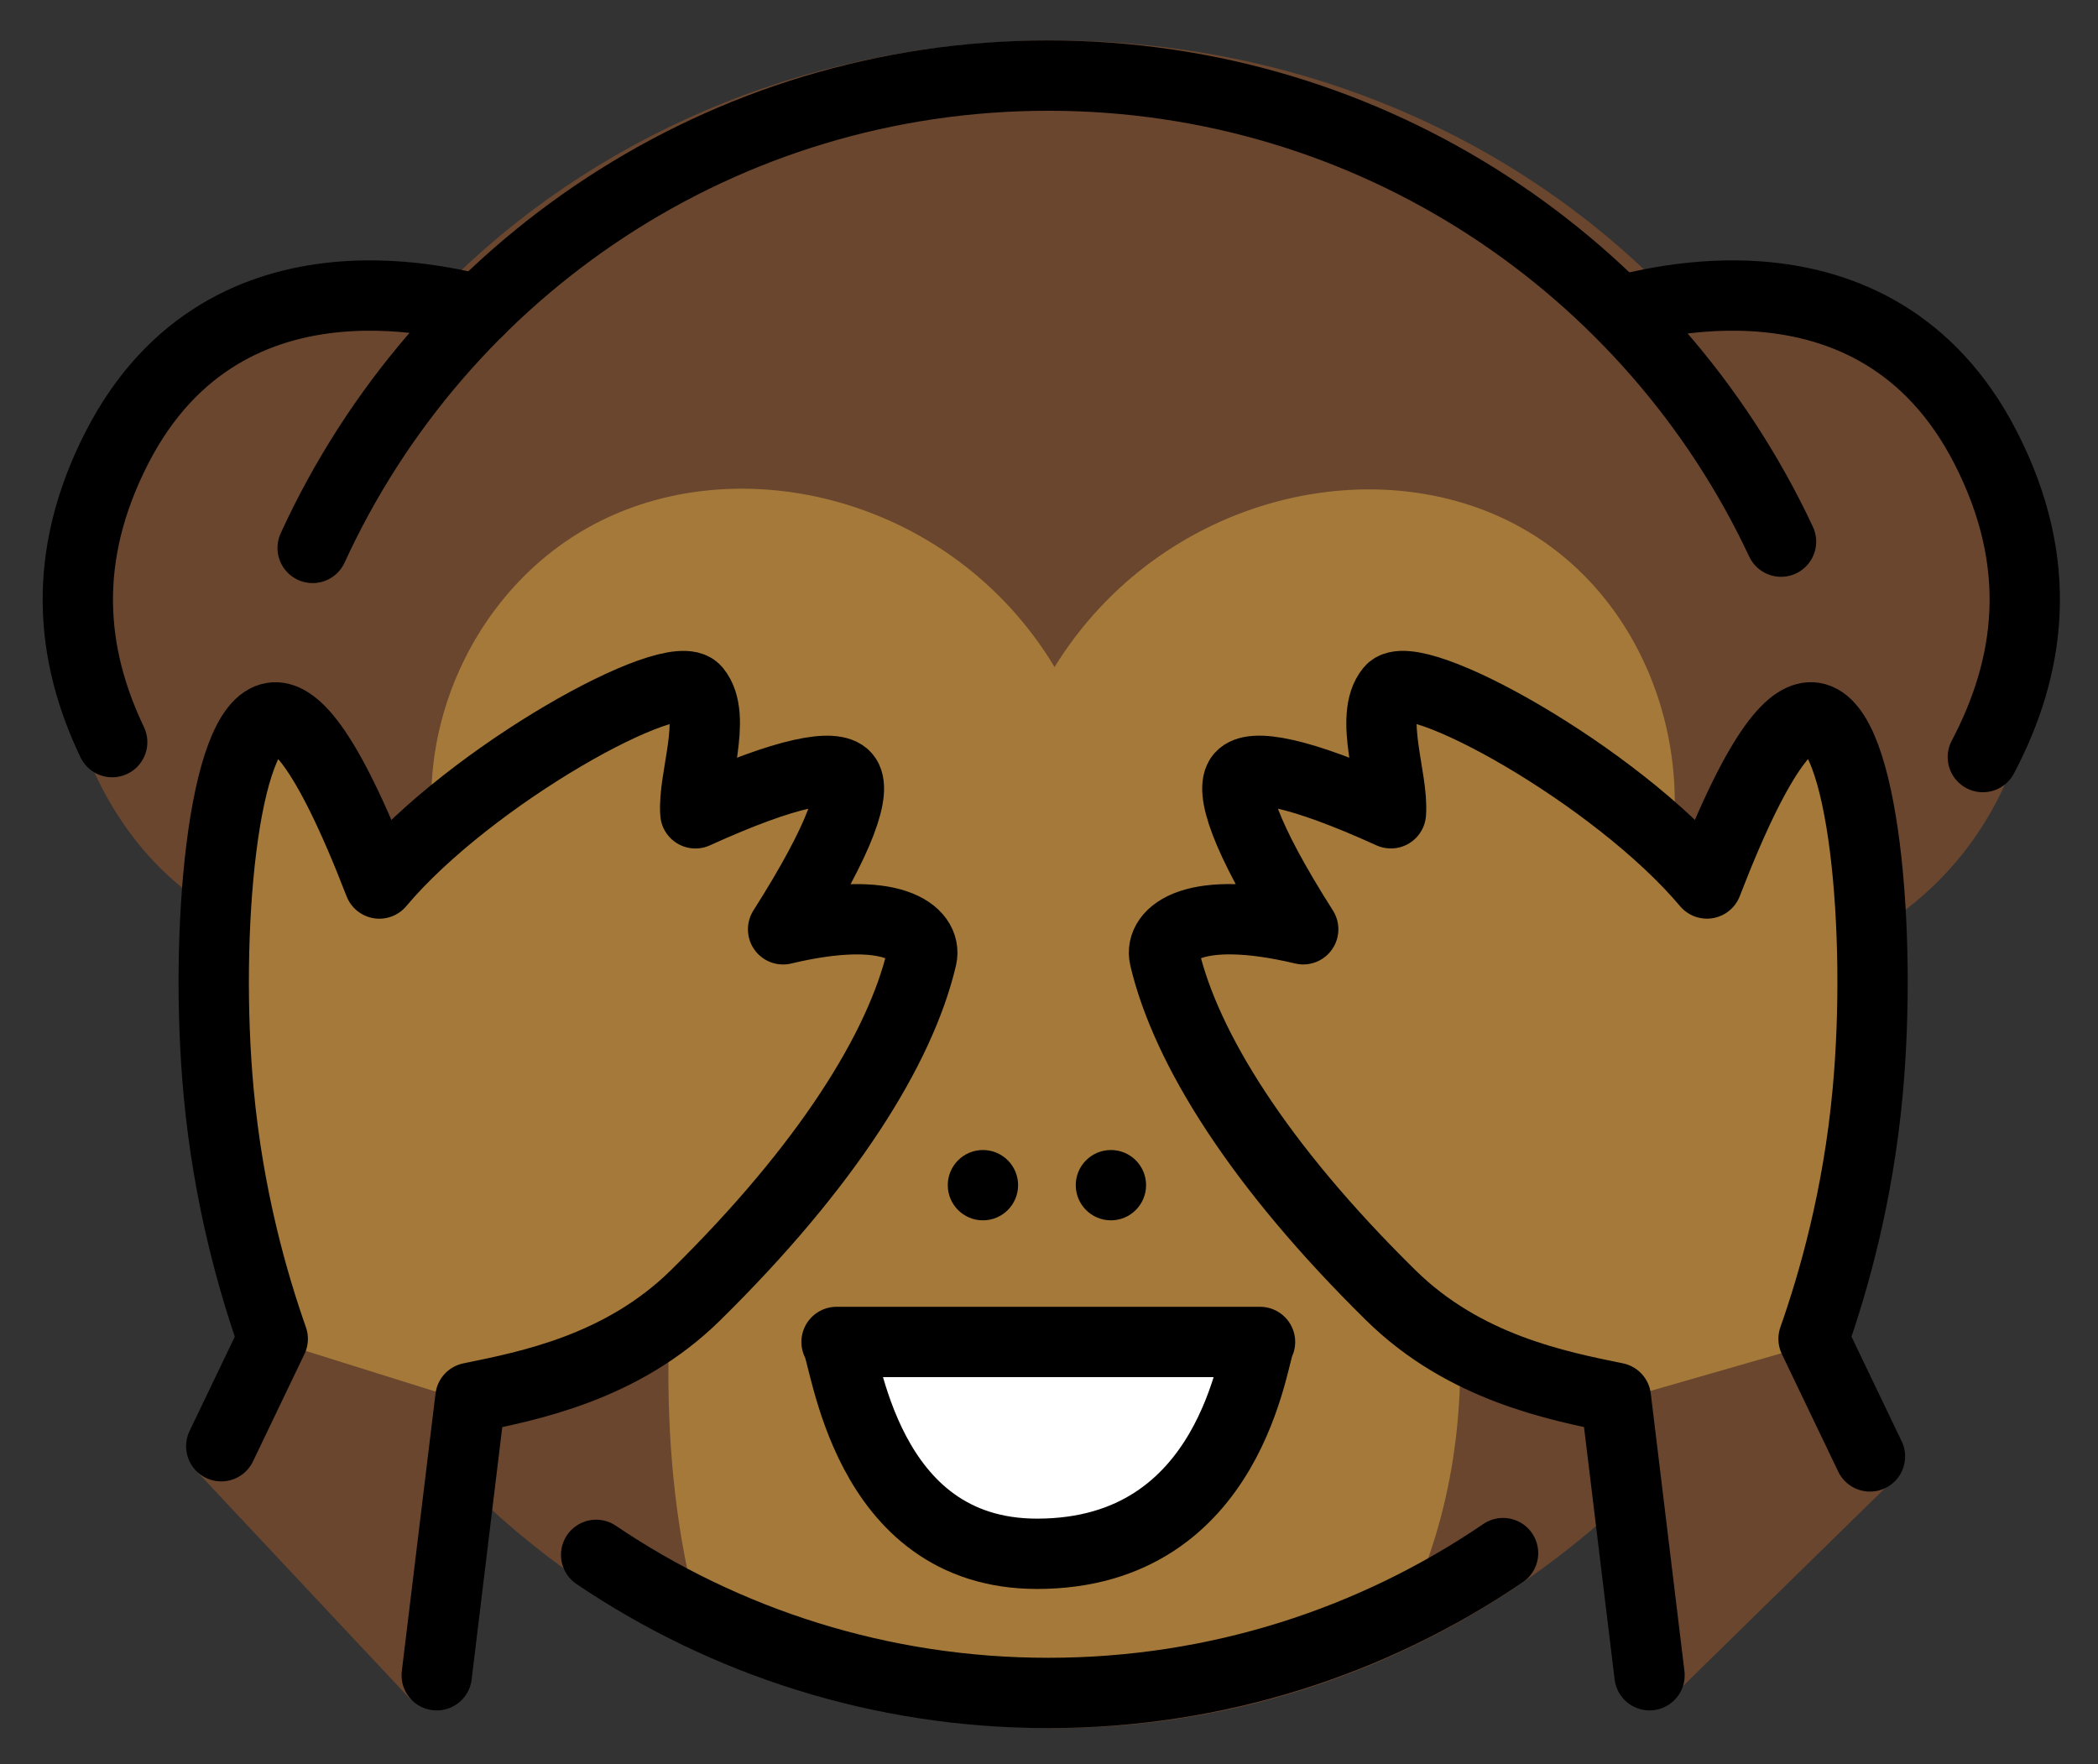<svg xmlns="http://www.w3.org/2000/svg" role="img" viewBox="6.10 10.85 59.67 50.17"><rect x="6.10" y="10.85" width="59.67" height="50.17" fill="#333333" stroke="none"/><title>1F648.svg</title><g id="line-supplement"><path fill="none" stroke="#000" stroke-linecap="round" stroke-linejoin="round" stroke-miterlimit="10" stroke-width="2" d="M19.745,30.37c0.735-1.436,1.847-2.672,3.236-3.51c4.232-2.552,10.528-1.089,13.491,3.837 c3.038-4.917,9.313-6.349,13.491-3.837c1.456,0.875,2.553,2.167,3.252,3.651"/></g><g id="color"><path fill="#6A462F" d="M52.157,19.332c0.33,0,7.023-2.183,10.307,3.921c3.158,5.871,1.158,11.871-3.486,14.312"/><path fill="#6A462F" d="M60.051,35.489c0,13.537-10.745,24.511-24,24.511s-24-10.974-24-24.511S22.797,12,36.051,12 S60.051,21.953,60.051,35.489z"/><path fill="#6A462F" d="M19.917,18.907c-0.347,0-7.502-2.359-10.828,4.119c-2.937,5.721-0.468,12.098,3.662,13.984"/><path fill="#A57939" d="M26.042,57.021c-1.017-3.304-1.424-8.784-0.067-14.784c-0.354-0.07-5.265-1.123-7.027-5.573 c-1.569-3.963,0.168-8.578,3.654-10.68c4.232-2.552,10.528-1.089,13.491,3.837 c3.038-4.917,9.313-6.349,13.491-3.837c3.578,2.151,4.989,6.817,3.654,10.68c-1.575,4.558-6.278,5.986-6.745,6.119 c0.722,2.184,2.423,8.348-0.562,14.238c-0.591,1.165-0.995,0-4.995,2"/><path fill="#FFF" d="M41.914,49.017c-0.204,0.268-0.753,6.022-6.339,6.025c-4.952,0.003-5.441-5.676-5.705-6.025 C33.885,49.017,37.9,49.017,41.914,49.017z"/><path fill="#A57939" d="M12.139 51.983c1.884-3.928-.188.875 1.696-3.053-.566-1.612-1.26-4.022-1.538-7.009-.425-4.565.123-10.46 1.538-10.662.555-.08 1.473.684 3.032 4.72 2.601-3.093 8.365-6.27 8.999-5.5.623.757-.09 2.538-.01 3.503 2.655-1.207 3.95-1.404 4.266-1.05.319.356-.082 1.694-1.772 4.349 3.116-.743 4.104.118 3.943.805-.608 2.586-2.7 5.931-6.437 9.607-2.097 2.063-4.741 2.573-6.399 2.913-.61 5.022-.479 2.36-1.089 7.381M59.261 52.273c-1.884-3.928.28.584-1.604-3.344.566-1.612 1.26-4.022 1.538-7.009.425-4.565-.123-10.46-1.538-10.662-.555-.08-1.473.684-3.032 4.72-2.601-3.093-8.365-6.27-8.999-5.5-.623.757.09 2.538.01 3.503-2.655-1.207-3.95-1.404-4.266-1.05-.319.356.082 1.694 1.772 4.349-3.116-.743-4.104.118-3.943.805.608 2.586 2.7 5.931 6.437 9.607 2.097 2.063 4.741 2.573 6.399 2.913.61 5.022.347 2.869.957 7.891"/><path fill="#6A462F" d="M58.174 48.915C58.16 48.887 58.167 48.901 58.174 48.915L58.174 48.915zM58.182 48.931l-6.147 1.768c0 0 .459 2.778 1.293 8.73l6.651-6.515C58.448 49.517 58.247 49.063 58.182 48.931zM58.174 48.915c.002.004.006.011.008.017l0 0C58.182 48.931 58.178 48.923 58.174 48.915zM13.732 48.939c0 0-.009-.581-2.005 3.792l5.993 6.391c.1.118.292.053.31-.101.649-5.329 1.658-8.217 1.658-8.217L13.732 48.939z"/></g><g id="line"><path fill="none" stroke="#000" stroke-linecap="round" stroke-linejoin="round" stroke-miterlimit="10" stroke-width="2" d="M52.264 19.654c.33 0 7.141-2.245 10.307 3.921 1.705 3.321 1.276 6.241-.076 8.807M19.736 19.654c-.33 0-7.141-2.245-10.307 3.921-1.611 3.139-1.316 5.919-.138 8.382M41.937 49.017c-.204.268-.753 6.022-6.339 6.025-4.952.003-5.441-5.676-5.705-6.025C33.908 49.017 37.922 49.017 41.937 49.017z"/><circle cx="34.056" cy="44.558" r="1"/><circle cx="37.696" cy="44.558" r="1"/><path fill="none" stroke="#000" stroke-linecap="round" stroke-linejoin="round" stroke-miterlimit="10" stroke-width="2" d="M48.849 55.022C45.164 57.532 40.711 59 35.915 59c-4.763 0-9.189-1.448-12.86-3.928M14.992 26.434C18.623 18.507 26.626 13 35.915 13c9.219 0 17.172 5.424 20.84 13.255M59.284 52.273c-1.884-3.928.28.584-1.604-3.344.566-1.612 1.26-4.022 1.538-7.009.425-4.565-.123-10.46-1.538-10.662-.555-.08-1.473.684-3.032 4.72-2.601-3.093-8.365-6.27-8.999-5.5-.623.757.09 2.538.01 3.503-2.655-1.207-3.95-1.404-4.266-1.05-.319.356.082 1.694 1.772 4.349-3.116-.743-4.104.118-3.943.805.608 2.586 2.7 5.931 6.437 9.607 2.097 2.063 4.741 2.573 6.399 2.913.61 5.022.347 2.869.957 7.891M12.393 51.983c1.884-3.928-.42.875 1.464-3.053-.566-1.612-1.26-4.022-1.538-7.009-.425-4.565.123-10.46 1.538-10.662.555-.08 1.473.684 3.032 4.72 2.601-3.093 8.365-6.27 8.999-5.5.623.757-.09 2.538-.01 3.503 2.655-1.207 3.95-1.404 4.266-1.05.319.356-.082 1.694-1.772 4.349 3.116-.743 4.104.118 3.943.805-.608 2.586-2.7 5.931-6.437 9.607-2.097 2.063-4.741 2.573-6.399 2.913-.61 5.022-.348 2.869-.958 7.891"/></g></svg>
